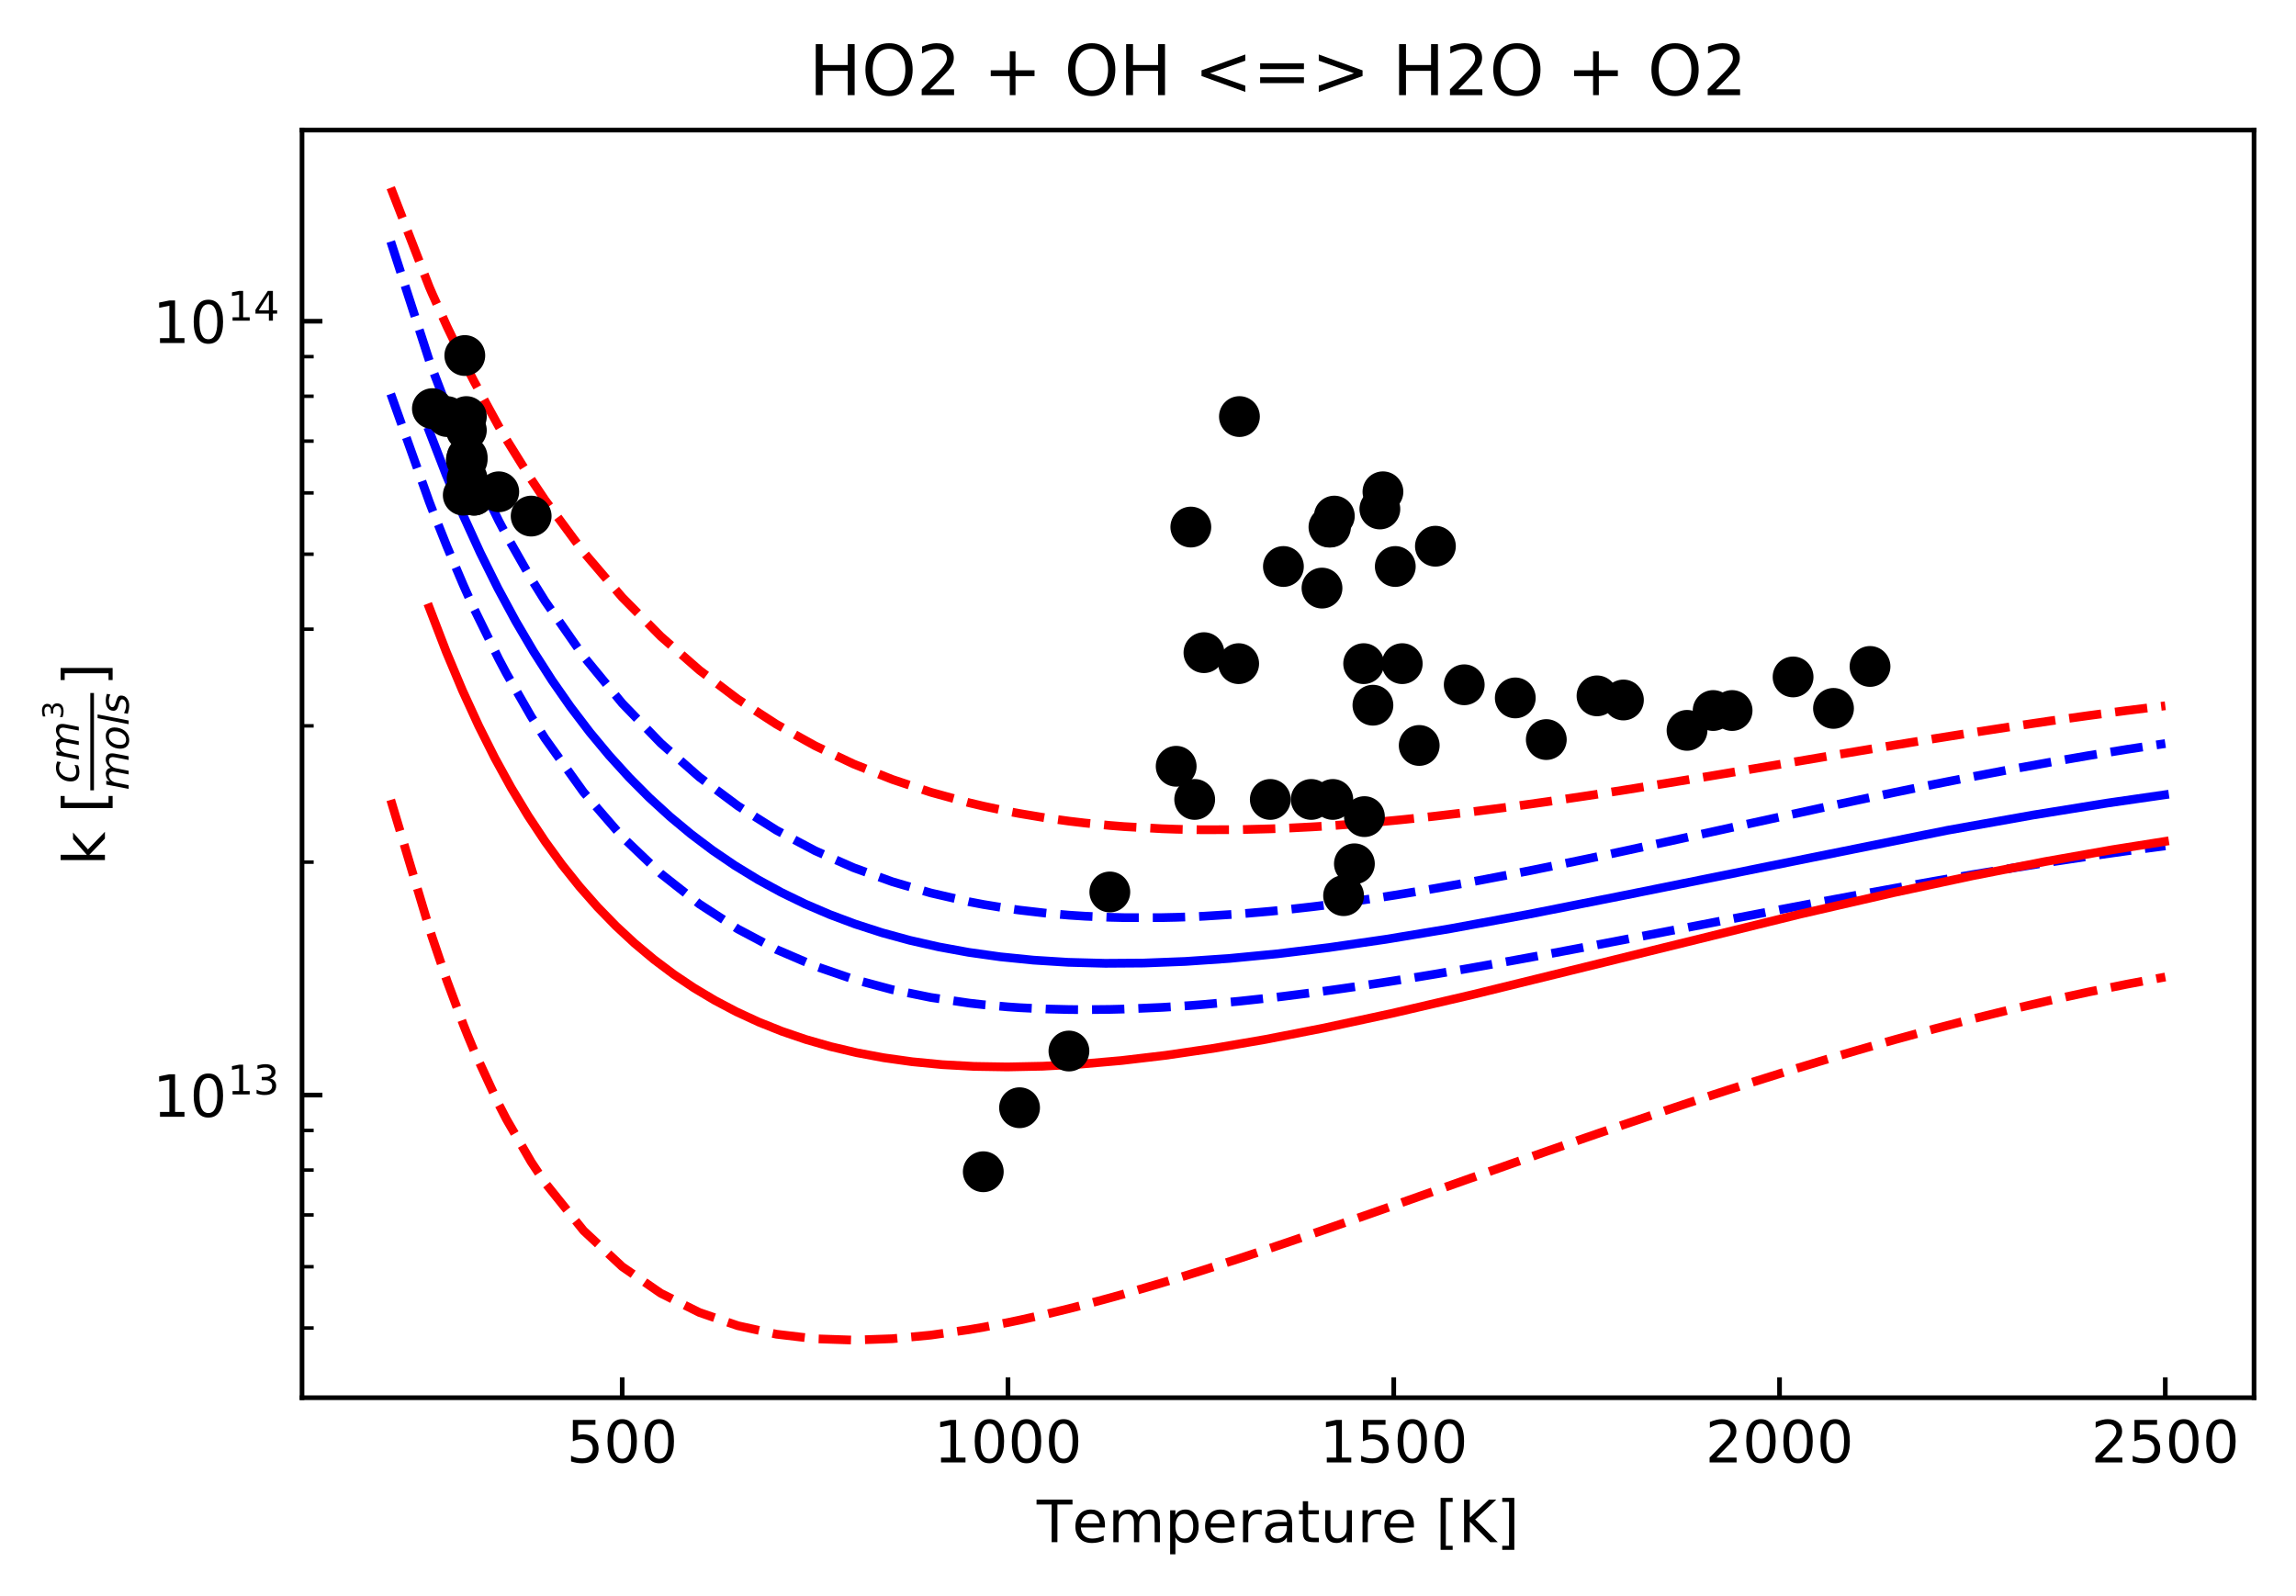 <?xml version="1.0" encoding="utf-8" standalone="no"?>
<!DOCTYPE svg PUBLIC "-//W3C//DTD SVG 1.1//EN"
  "http://www.w3.org/Graphics/SVG/1.1/DTD/svg11.dtd">
<!-- Created with matplotlib (https://matplotlib.org/) -->
<svg height="273.814pt" version="1.1" viewBox="0 0 393.8 273.814" width="393.8pt" xmlns="http://www.w3.org/2000/svg" xmlns:xlink="http://www.w3.org/1999/xlink">
 <defs>
  <style type="text/css">
*{stroke-linecap:butt;stroke-linejoin:round;}
  </style>
 </defs>
 <g id="figure_1">
  <g id="patch_1">
   <path d="M 0 273.814 
L 393.8 273.814 
L 393.8 0 
L 0 0 
z
" style="fill:#ffffff;"/>
  </g>
  <g id="axes_1">
   <g id="patch_2">
    <path d="M 51.8 239.758 
L 386.6 239.758 
L 386.6 22.318 
L 51.8 22.318 
z
" style="fill:#ffffff;"/>
   </g>
   <g id="matplotlib.axis_1">
    <g id="xtick_1">
     <g id="line2d_1">
      <defs>
       <path d="M 0 0 
L 0 -3.5 
" id="m73fcb7b75a" style="stroke:#000000;stroke-width:0.8;"/>
      </defs>
      <g>
       <use style="stroke:#000000;stroke-width:0.8;" x="106.718" xlink:href="#m73fcb7b75a" y="239.758"/>
      </g>
     </g>
     <g id="text_1">
      <!-- 500 -->
      <defs>
       <path d="M 10.797 72.906 
L 49.516 72.906 
L 49.516 64.594 
L 19.828 64.594 
L 19.828 46.734 
Q 21.969 47.469 24.109 47.828 
Q 26.266 48.188 28.422 48.188 
Q 40.625 48.188 47.75 41.5 
Q 54.891 34.812 54.891 23.391 
Q 54.891 11.625 47.562 5.094 
Q 40.234 -1.422 26.906 -1.422 
Q 22.312 -1.422 17.547 -0.641 
Q 12.797 0.141 7.719 1.703 
L 7.719 11.625 
Q 12.109 9.234 16.797 8.062 
Q 21.484 6.891 26.703 6.891 
Q 35.156 6.891 40.078 11.328 
Q 45.016 15.766 45.016 23.391 
Q 45.016 31 40.078 35.438 
Q 35.156 39.891 26.703 39.891 
Q 22.75 39.891 18.812 39.016 
Q 14.891 38.141 10.797 36.281 
z
" id="DejaVuSans-53"/>
       <path d="M 31.781 66.406 
Q 24.172 66.406 20.328 58.906 
Q 16.5 51.422 16.5 36.375 
Q 16.5 21.391 20.328 13.891 
Q 24.172 6.391 31.781 6.391 
Q 39.453 6.391 43.281 13.891 
Q 47.125 21.391 47.125 36.375 
Q 47.125 51.422 43.281 58.906 
Q 39.453 66.406 31.781 66.406 
z
M 31.781 74.219 
Q 44.047 74.219 50.516 64.516 
Q 56.984 54.828 56.984 36.375 
Q 56.984 17.969 50.516 8.266 
Q 44.047 -1.422 31.781 -1.422 
Q 19.531 -1.422 13.062 8.266 
Q 6.594 17.969 6.594 36.375 
Q 6.594 54.828 13.062 64.516 
Q 19.531 74.219 31.781 74.219 
z
" id="DejaVuSans-48"/>
      </defs>
      <g transform="translate(97.174 250.857)scale(0.1 -0.1)">
       <use xlink:href="#DejaVuSans-53"/>
       <use x="63.623" xlink:href="#DejaVuSans-48"/>
       <use x="127.246" xlink:href="#DejaVuSans-48"/>
      </g>
     </g>
    </g>
    <g id="xtick_2">
     <g id="line2d_2">
      <g>
       <use style="stroke:#000000;stroke-width:0.8;" x="172.884" xlink:href="#m73fcb7b75a" y="239.758"/>
      </g>
     </g>
     <g id="text_2">
      <!-- 1000 -->
      <defs>
       <path d="M 12.406 8.297 
L 28.516 8.297 
L 28.516 63.922 
L 10.984 60.406 
L 10.984 69.391 
L 28.422 72.906 
L 38.281 72.906 
L 38.281 8.297 
L 54.391 8.297 
L 54.391 0 
L 12.406 0 
z
" id="DejaVuSans-49"/>
      </defs>
      <g transform="translate(160.159 250.857)scale(0.1 -0.1)">
       <use xlink:href="#DejaVuSans-49"/>
       <use x="63.623" xlink:href="#DejaVuSans-48"/>
       <use x="127.246" xlink:href="#DejaVuSans-48"/>
       <use x="190.869" xlink:href="#DejaVuSans-48"/>
      </g>
     </g>
    </g>
    <g id="xtick_3">
     <g id="line2d_3">
      <g>
       <use style="stroke:#000000;stroke-width:0.8;" x="239.05" xlink:href="#m73fcb7b75a" y="239.758"/>
      </g>
     </g>
     <g id="text_3">
      <!-- 1500 -->
      <g transform="translate(226.325 250.857)scale(0.1 -0.1)">
       <use xlink:href="#DejaVuSans-49"/>
       <use x="63.623" xlink:href="#DejaVuSans-53"/>
       <use x="127.246" xlink:href="#DejaVuSans-48"/>
       <use x="190.869" xlink:href="#DejaVuSans-48"/>
      </g>
     </g>
    </g>
    <g id="xtick_4">
     <g id="line2d_4">
      <g>
       <use style="stroke:#000000;stroke-width:0.8;" x="305.216" xlink:href="#m73fcb7b75a" y="239.758"/>
      </g>
     </g>
     <g id="text_4">
      <!-- 2000 -->
      <defs>
       <path d="M 19.188 8.297 
L 53.609 8.297 
L 53.609 0 
L 7.328 0 
L 7.328 8.297 
Q 12.938 14.109 22.625 23.891 
Q 32.328 33.688 34.812 36.531 
Q 39.547 41.844 41.422 45.531 
Q 43.312 49.219 43.312 52.781 
Q 43.312 58.594 39.234 62.25 
Q 35.156 65.922 28.609 65.922 
Q 23.969 65.922 18.812 64.312 
Q 13.672 62.703 7.812 59.422 
L 7.812 69.391 
Q 13.766 71.781 18.938 73 
Q 24.125 74.219 28.422 74.219 
Q 39.75 74.219 46.484 68.547 
Q 53.219 62.891 53.219 53.422 
Q 53.219 48.922 51.531 44.891 
Q 49.859 40.875 45.406 35.406 
Q 44.188 33.984 37.641 27.219 
Q 31.109 20.453 19.188 8.297 
z
" id="DejaVuSans-50"/>
      </defs>
      <g transform="translate(292.491 250.857)scale(0.1 -0.1)">
       <use xlink:href="#DejaVuSans-50"/>
       <use x="63.623" xlink:href="#DejaVuSans-48"/>
       <use x="127.246" xlink:href="#DejaVuSans-48"/>
       <use x="190.869" xlink:href="#DejaVuSans-48"/>
      </g>
     </g>
    </g>
    <g id="xtick_5">
     <g id="line2d_5">
      <g>
       <use style="stroke:#000000;stroke-width:0.8;" x="371.382" xlink:href="#m73fcb7b75a" y="239.758"/>
      </g>
     </g>
     <g id="text_5">
      <!-- 2500 -->
      <g transform="translate(358.657 250.857)scale(0.1 -0.1)">
       <use xlink:href="#DejaVuSans-50"/>
       <use x="63.623" xlink:href="#DejaVuSans-53"/>
       <use x="127.246" xlink:href="#DejaVuSans-48"/>
       <use x="190.869" xlink:href="#DejaVuSans-48"/>
      </g>
     </g>
    </g>
    <g id="text_6">
     <!-- Temperature [K] -->
     <defs>
      <path d="M -0.297 72.906 
L 61.375 72.906 
L 61.375 64.594 
L 35.5 64.594 
L 35.5 0 
L 25.594 0 
L 25.594 64.594 
L -0.297 64.594 
z
" id="DejaVuSans-84"/>
      <path d="M 56.203 29.594 
L 56.203 25.203 
L 14.891 25.203 
Q 15.484 15.922 20.484 11.062 
Q 25.484 6.203 34.422 6.203 
Q 39.594 6.203 44.453 7.469 
Q 49.312 8.734 54.109 11.281 
L 54.109 2.781 
Q 49.266 0.734 44.188 -0.344 
Q 39.109 -1.422 33.891 -1.422 
Q 20.797 -1.422 13.156 6.188 
Q 5.516 13.812 5.516 26.812 
Q 5.516 40.234 12.766 48.109 
Q 20.016 56 32.328 56 
Q 43.359 56 49.781 48.891 
Q 56.203 41.797 56.203 29.594 
z
M 47.219 32.234 
Q 47.125 39.594 43.094 43.984 
Q 39.062 48.391 32.422 48.391 
Q 24.906 48.391 20.391 44.141 
Q 15.875 39.891 15.188 32.172 
z
" id="DejaVuSans-101"/>
      <path d="M 52 44.188 
Q 55.375 50.25 60.062 53.125 
Q 64.75 56 71.094 56 
Q 79.641 56 84.281 50.016 
Q 88.922 44.047 88.922 33.016 
L 88.922 0 
L 79.891 0 
L 79.891 32.719 
Q 79.891 40.578 77.094 44.375 
Q 74.312 48.188 68.609 48.188 
Q 61.625 48.188 57.562 43.547 
Q 53.516 38.922 53.516 30.906 
L 53.516 0 
L 44.484 0 
L 44.484 32.719 
Q 44.484 40.625 41.703 44.406 
Q 38.922 48.188 33.109 48.188 
Q 26.219 48.188 22.156 43.531 
Q 18.109 38.875 18.109 30.906 
L 18.109 0 
L 9.078 0 
L 9.078 54.688 
L 18.109 54.688 
L 18.109 46.188 
Q 21.188 51.219 25.484 53.609 
Q 29.781 56 35.688 56 
Q 41.656 56 45.828 52.969 
Q 50 49.953 52 44.188 
z
" id="DejaVuSans-109"/>
      <path d="M 18.109 8.203 
L 18.109 -20.797 
L 9.078 -20.797 
L 9.078 54.688 
L 18.109 54.688 
L 18.109 46.391 
Q 20.953 51.266 25.266 53.625 
Q 29.594 56 35.594 56 
Q 45.562 56 51.781 48.094 
Q 58.016 40.188 58.016 27.297 
Q 58.016 14.406 51.781 6.484 
Q 45.562 -1.422 35.594 -1.422 
Q 29.594 -1.422 25.266 0.953 
Q 20.953 3.328 18.109 8.203 
z
M 48.688 27.297 
Q 48.688 37.203 44.609 42.844 
Q 40.531 48.484 33.406 48.484 
Q 26.266 48.484 22.188 42.844 
Q 18.109 37.203 18.109 27.297 
Q 18.109 17.391 22.188 11.75 
Q 26.266 6.109 33.406 6.109 
Q 40.531 6.109 44.609 11.75 
Q 48.688 17.391 48.688 27.297 
z
" id="DejaVuSans-112"/>
      <path d="M 41.109 46.297 
Q 39.594 47.172 37.812 47.578 
Q 36.031 48 33.891 48 
Q 26.266 48 22.188 43.047 
Q 18.109 38.094 18.109 28.812 
L 18.109 0 
L 9.078 0 
L 9.078 54.688 
L 18.109 54.688 
L 18.109 46.188 
Q 20.953 51.172 25.484 53.578 
Q 30.031 56 36.531 56 
Q 37.453 56 38.578 55.875 
Q 39.703 55.766 41.062 55.516 
z
" id="DejaVuSans-114"/>
      <path d="M 34.281 27.484 
Q 23.391 27.484 19.188 25 
Q 14.984 22.516 14.984 16.5 
Q 14.984 11.719 18.141 8.906 
Q 21.297 6.109 26.703 6.109 
Q 34.188 6.109 38.703 11.406 
Q 43.219 16.703 43.219 25.484 
L 43.219 27.484 
z
M 52.203 31.203 
L 52.203 0 
L 43.219 0 
L 43.219 8.297 
Q 40.141 3.328 35.547 0.953 
Q 30.953 -1.422 24.312 -1.422 
Q 15.922 -1.422 10.953 3.297 
Q 6 8.016 6 15.922 
Q 6 25.141 12.172 29.828 
Q 18.359 34.516 30.609 34.516 
L 43.219 34.516 
L 43.219 35.406 
Q 43.219 41.609 39.141 45 
Q 35.062 48.391 27.688 48.391 
Q 23 48.391 18.547 47.266 
Q 14.109 46.141 10.016 43.891 
L 10.016 52.203 
Q 14.938 54.109 19.578 55.047 
Q 24.219 56 28.609 56 
Q 40.484 56 46.344 49.844 
Q 52.203 43.703 52.203 31.203 
z
" id="DejaVuSans-97"/>
      <path d="M 18.312 70.219 
L 18.312 54.688 
L 36.812 54.688 
L 36.812 47.703 
L 18.312 47.703 
L 18.312 18.016 
Q 18.312 11.328 20.141 9.422 
Q 21.969 7.516 27.594 7.516 
L 36.812 7.516 
L 36.812 0 
L 27.594 0 
Q 17.188 0 13.234 3.875 
Q 9.281 7.766 9.281 18.016 
L 9.281 47.703 
L 2.688 47.703 
L 2.688 54.688 
L 9.281 54.688 
L 9.281 70.219 
z
" id="DejaVuSans-116"/>
      <path d="M 8.5 21.578 
L 8.5 54.688 
L 17.484 54.688 
L 17.484 21.922 
Q 17.484 14.156 20.5 10.266 
Q 23.531 6.391 29.594 6.391 
Q 36.859 6.391 41.078 11.031 
Q 45.312 15.672 45.312 23.688 
L 45.312 54.688 
L 54.297 54.688 
L 54.297 0 
L 45.312 0 
L 45.312 8.406 
Q 42.047 3.422 37.719 1 
Q 33.406 -1.422 27.688 -1.422 
Q 18.266 -1.422 13.375 4.438 
Q 8.5 10.297 8.5 21.578 
z
M 31.109 56 
z
" id="DejaVuSans-117"/>
      <path id="DejaVuSans-32"/>
      <path d="M 8.594 75.984 
L 29.297 75.984 
L 29.297 69 
L 17.578 69 
L 17.578 -6.203 
L 29.297 -6.203 
L 29.297 -13.188 
L 8.594 -13.188 
z
" id="DejaVuSans-91"/>
      <path d="M 9.812 72.906 
L 19.672 72.906 
L 19.672 42.094 
L 52.391 72.906 
L 65.094 72.906 
L 28.906 38.922 
L 67.672 0 
L 54.688 0 
L 19.672 35.109 
L 19.672 0 
L 9.812 0 
z
" id="DejaVuSans-75"/>
      <path d="M 30.422 75.984 
L 30.422 -13.188 
L 9.719 -13.188 
L 9.719 -6.203 
L 21.391 -6.203 
L 21.391 69 
L 9.719 69 
L 9.719 75.984 
z
" id="DejaVuSans-93"/>
     </defs>
     <g transform="translate(177.813 264.535)scale(0.1 -0.1)">
      <use xlink:href="#DejaVuSans-84"/>
      <use x="60.818" xlink:href="#DejaVuSans-101"/>
      <use x="122.342" xlink:href="#DejaVuSans-109"/>
      <use x="219.754" xlink:href="#DejaVuSans-112"/>
      <use x="283.23" xlink:href="#DejaVuSans-101"/>
      <use x="344.754" xlink:href="#DejaVuSans-114"/>
      <use x="385.867" xlink:href="#DejaVuSans-97"/>
      <use x="447.146" xlink:href="#DejaVuSans-116"/>
      <use x="486.355" xlink:href="#DejaVuSans-117"/>
      <use x="549.734" xlink:href="#DejaVuSans-114"/>
      <use x="590.816" xlink:href="#DejaVuSans-101"/>
      <use x="652.34" xlink:href="#DejaVuSans-32"/>
      <use x="684.127" xlink:href="#DejaVuSans-91"/>
      <use x="723.141" xlink:href="#DejaVuSans-75"/>
      <use x="788.717" xlink:href="#DejaVuSans-93"/>
     </g>
    </g>
   </g>
   <g id="matplotlib.axis_2">
    <g id="ytick_1">
     <g id="line2d_6">
      <defs>
       <path d="M 0 0 
L 3.5 0 
" id="m7a0e5d5453" style="stroke:#000000;stroke-width:0.8;"/>
      </defs>
      <g>
       <use style="stroke:#000000;stroke-width:0.8;" x="51.8" xlink:href="#m7a0e5d5453" y="187.842"/>
      </g>
     </g>
     <g id="text_7">
      <!-- $\mathdefault{10^{13}}$ -->
      <defs>
       <path d="M 40.578 39.312 
Q 47.656 37.797 51.625 33 
Q 55.609 28.219 55.609 21.188 
Q 55.609 10.406 48.188 4.484 
Q 40.766 -1.422 27.094 -1.422 
Q 22.516 -1.422 17.656 -0.516 
Q 12.797 0.391 7.625 2.203 
L 7.625 11.719 
Q 11.719 9.328 16.594 8.109 
Q 21.484 6.891 26.812 6.891 
Q 36.078 6.891 40.938 10.547 
Q 45.797 14.203 45.797 21.188 
Q 45.797 27.641 41.281 31.266 
Q 36.766 34.906 28.719 34.906 
L 20.219 34.906 
L 20.219 43.016 
L 29.109 43.016 
Q 36.375 43.016 40.234 45.922 
Q 44.094 48.828 44.094 54.297 
Q 44.094 59.906 40.109 62.906 
Q 36.141 65.922 28.719 65.922 
Q 24.656 65.922 20.016 65.031 
Q 15.375 64.156 9.812 62.312 
L 9.812 71.094 
Q 15.438 72.656 20.344 73.438 
Q 25.25 74.219 29.594 74.219 
Q 40.828 74.219 47.359 69.109 
Q 53.906 64.016 53.906 55.328 
Q 53.906 49.266 50.438 45.094 
Q 46.969 40.922 40.578 39.312 
z
" id="DejaVuSans-51"/>
      </defs>
      <g transform="translate(26.2 191.641)scale(0.1 -0.1)">
       <use transform="translate(0 0.766)" xlink:href="#DejaVuSans-49"/>
       <use transform="translate(63.623 0.766)" xlink:href="#DejaVuSans-48"/>
       <use transform="translate(128.203 39.047)scale(0.7)" xlink:href="#DejaVuSans-49"/>
       <use transform="translate(172.739 39.047)scale(0.7)" xlink:href="#DejaVuSans-51"/>
      </g>
     </g>
    </g>
    <g id="ytick_2">
     <g id="line2d_7">
      <g>
       <use style="stroke:#000000;stroke-width:0.8;" x="51.8" xlink:href="#m7a0e5d5453" y="55.103"/>
      </g>
     </g>
     <g id="text_8">
      <!-- $\mathdefault{10^{14}}$ -->
      <defs>
       <path d="M 37.797 64.312 
L 12.891 25.391 
L 37.797 25.391 
z
M 35.203 72.906 
L 47.609 72.906 
L 47.609 25.391 
L 58.016 25.391 
L 58.016 17.188 
L 47.609 17.188 
L 47.609 0 
L 37.797 0 
L 37.797 17.188 
L 4.891 17.188 
L 4.891 26.703 
z
" id="DejaVuSans-52"/>
      </defs>
      <g transform="translate(26.2 58.902)scale(0.1 -0.1)">
       <use transform="translate(0 0.684)" xlink:href="#DejaVuSans-49"/>
       <use transform="translate(63.623 0.684)" xlink:href="#DejaVuSans-48"/>
       <use transform="translate(128.203 38.966)scale(0.7)" xlink:href="#DejaVuSans-49"/>
       <use transform="translate(172.739 38.966)scale(0.7)" xlink:href="#DejaVuSans-52"/>
      </g>
     </g>
    </g>
    <g id="ytick_3">
     <g id="line2d_8">
      <defs>
       <path d="M 0 0 
L 2 0 
" id="me69ac73491" style="stroke:#000000;stroke-width:0.6;"/>
      </defs>
      <g>
       <use style="stroke:#000000;stroke-width:0.6;" x="51.8" xlink:href="#me69ac73491" y="227.8"/>
      </g>
     </g>
    </g>
    <g id="ytick_4">
     <g id="line2d_9">
      <g>
       <use style="stroke:#000000;stroke-width:0.6;" x="51.8" xlink:href="#me69ac73491" y="217.29"/>
      </g>
     </g>
    </g>
    <g id="ytick_5">
     <g id="line2d_10">
      <g>
       <use style="stroke:#000000;stroke-width:0.6;" x="51.8" xlink:href="#me69ac73491" y="208.403"/>
      </g>
     </g>
    </g>
    <g id="ytick_6">
     <g id="line2d_11">
      <g>
       <use style="stroke:#000000;stroke-width:0.6;" x="51.8" xlink:href="#me69ac73491" y="200.705"/>
      </g>
     </g>
    </g>
    <g id="ytick_7">
     <g id="line2d_12">
      <g>
       <use style="stroke:#000000;stroke-width:0.6;" x="51.8" xlink:href="#me69ac73491" y="193.916"/>
      </g>
     </g>
    </g>
    <g id="ytick_8">
     <g id="line2d_13">
      <g>
       <use style="stroke:#000000;stroke-width:0.6;" x="51.8" xlink:href="#me69ac73491" y="147.883"/>
      </g>
     </g>
    </g>
    <g id="ytick_9">
     <g id="line2d_14">
      <g>
       <use style="stroke:#000000;stroke-width:0.6;" x="51.8" xlink:href="#me69ac73491" y="124.509"/>
      </g>
     </g>
    </g>
    <g id="ytick_10">
     <g id="line2d_15">
      <g>
       <use style="stroke:#000000;stroke-width:0.6;" x="51.8" xlink:href="#me69ac73491" y="107.925"/>
      </g>
     </g>
    </g>
    <g id="ytick_11">
     <g id="line2d_16">
      <g>
       <use style="stroke:#000000;stroke-width:0.6;" x="51.8" xlink:href="#me69ac73491" y="95.061"/>
      </g>
     </g>
    </g>
    <g id="ytick_12">
     <g id="line2d_17">
      <g>
       <use style="stroke:#000000;stroke-width:0.6;" x="51.8" xlink:href="#me69ac73491" y="84.551"/>
      </g>
     </g>
    </g>
    <g id="ytick_13">
     <g id="line2d_18">
      <g>
       <use style="stroke:#000000;stroke-width:0.6;" x="51.8" xlink:href="#me69ac73491" y="75.664"/>
      </g>
     </g>
    </g>
    <g id="ytick_14">
     <g id="line2d_19">
      <g>
       <use style="stroke:#000000;stroke-width:0.6;" x="51.8" xlink:href="#me69ac73491" y="67.967"/>
      </g>
     </g>
    </g>
    <g id="ytick_15">
     <g id="line2d_20">
      <g>
       <use style="stroke:#000000;stroke-width:0.6;" x="51.8" xlink:href="#me69ac73491" y="61.177"/>
      </g>
     </g>
    </g>
    <g id="text_9">
     <!-- k [$\frac{cm^3}{{mol s}}$] -->
     <defs>
      <path d="M 9.078 75.984 
L 18.109 75.984 
L 18.109 31.109 
L 44.922 54.688 
L 56.391 54.688 
L 27.391 29.109 
L 57.625 0 
L 45.906 0 
L 18.109 26.703 
L 18.109 0 
L 9.078 0 
z
" id="DejaVuSans-107"/>
      <path d="M 53.609 52.594 
L 51.812 43.703 
Q 48.578 46.047 44.938 47.219 
Q 41.312 48.391 37.406 48.391 
Q 33.109 48.391 29.219 46.875 
Q 25.344 45.359 22.703 42.578 
Q 18.5 38.328 16.203 32.609 
Q 13.922 26.906 13.922 20.797 
Q 13.922 13.422 17.609 9.812 
Q 21.297 6.203 28.812 6.203 
Q 32.516 6.203 36.688 7.328 
Q 40.875 8.453 45.406 10.688 
L 43.703 1.812 
Q 39.797 0.203 35.672 -0.609 
Q 31.547 -1.422 27.203 -1.422 
Q 16.312 -1.422 10.453 4.016 
Q 4.594 9.469 4.594 19.578 
Q 4.594 28.078 7.641 35.234 
Q 10.688 42.391 16.703 48.094 
Q 20.797 52 26.312 54 
Q 31.844 56 38.375 56 
Q 42.188 56 45.938 55.141 
Q 49.703 54.297 53.609 52.594 
z
" id="DejaVuSans-Oblique-99"/>
      <path d="M 89.797 33.016 
L 83.406 0 
L 74.422 0 
L 80.719 32.719 
Q 81.109 34.812 81.297 36.328 
Q 81.5 37.844 81.5 38.922 
Q 81.5 43.312 79.047 45.75 
Q 76.609 48.188 72.219 48.188 
Q 65.672 48.188 60.547 43.281 
Q 55.422 38.375 53.906 30.516 
L 47.906 0 
L 38.922 0 
L 45.312 32.719 
Q 45.703 34.516 45.891 36.047 
Q 46.094 37.594 46.094 38.812 
Q 46.094 43.266 43.656 45.719 
Q 41.219 48.188 36.922 48.188 
Q 30.281 48.188 25.141 43.281 
Q 20.016 38.375 18.5 30.516 
L 12.5 0 
L 3.516 0 
L 14.203 54.688 
L 23.188 54.688 
L 21.484 46.188 
Q 25.141 50.984 30.047 53.484 
Q 34.969 56 40.578 56 
Q 46.531 56 50.359 52.875 
Q 54.203 49.75 54.984 44.188 
Q 59.078 49.953 64.469 52.969 
Q 69.875 56 75.875 56 
Q 82.906 56 86.734 51.953 
Q 90.578 47.906 90.578 40.484 
Q 90.578 38.875 90.375 36.938 
Q 90.188 35.016 89.797 33.016 
z
" id="DejaVuSans-Oblique-109"/>
      <path d="M 25.391 -1.422 
Q 15.766 -1.422 10.172 4.516 
Q 4.594 10.453 4.594 20.703 
Q 4.594 26.656 6.516 32.828 
Q 8.453 39.016 11.531 43.219 
Q 16.359 49.75 22.312 52.875 
Q 28.266 56 35.797 56 
Q 45.125 56 50.859 50.188 
Q 56.594 44.391 56.594 35.016 
Q 56.594 28.516 54.688 22.062 
Q 52.781 15.625 49.703 11.375 
Q 44.922 4.828 38.969 1.703 
Q 33.016 -1.422 25.391 -1.422 
z
M 13.922 21 
Q 13.922 13.578 17.016 9.891 
Q 20.125 6.203 26.422 6.203 
Q 35.453 6.203 41.375 14.078 
Q 47.312 21.969 47.312 34.078 
Q 47.312 41.156 44.141 44.766 
Q 40.969 48.391 34.812 48.391 
Q 29.734 48.391 25.781 46.016 
Q 21.828 43.656 18.703 38.812 
Q 16.406 35.203 15.156 30.562 
Q 13.922 25.922 13.922 21 
z
" id="DejaVuSans-Oblique-111"/>
      <path d="M 18.312 75.984 
L 27.297 75.984 
L 12.5 0 
L 3.516 0 
z
" id="DejaVuSans-Oblique-108"/>
      <path d="M 50 53.078 
L 48.297 44.578 
Q 44.734 46.531 40.766 47.5 
Q 36.812 48.484 32.625 48.484 
Q 25.531 48.484 21.453 46.062 
Q 17.391 43.656 17.391 39.5 
Q 17.391 34.672 26.859 32.078 
Q 27.594 31.891 27.938 31.781 
L 30.812 30.906 
Q 39.797 28.422 42.797 25.688 
Q 45.797 22.953 45.797 18.219 
Q 45.797 9.516 38.891 4.047 
Q 31.984 -1.422 20.797 -1.422 
Q 16.453 -1.422 11.672 -0.578 
Q 6.891 0.25 1.125 2 
L 2.875 11.281 
Q 7.812 8.734 12.594 7.422 
Q 17.391 6.109 21.781 6.109 
Q 28.375 6.109 32.5 8.938 
Q 36.625 11.766 36.625 16.109 
Q 36.625 20.797 25.781 23.688 
L 24.859 23.922 
L 21.781 24.703 
Q 14.938 26.516 11.766 29.469 
Q 8.594 32.422 8.594 37.016 
Q 8.594 45.75 15.156 50.875 
Q 21.734 56 33.016 56 
Q 37.453 56 41.672 55.266 
Q 45.906 54.547 50 53.078 
z
" id="DejaVuSans-Oblique-115"/>
     </defs>
     <g transform="translate(18 148.438)rotate(-90)scale(0.1 -0.1)">
      <use transform="translate(0 0.044)" xlink:href="#DejaVuSans-107"/>
      <use transform="translate(57.91 0.044)" xlink:href="#DejaVuSans-32"/>
      <use transform="translate(89.697 0.044)" xlink:href="#DejaVuSans-91"/>
      <use transform="translate(140.711 44.836)scale(0.7)" xlink:href="#DejaVuSans-Oblique-99"/>
      <use transform="translate(179.197 44.836)scale(0.7)" xlink:href="#DejaVuSans-Oblique-109"/>
      <use transform="translate(250.641 71.633)scale(0.49)" xlink:href="#DejaVuSans-51"/>
      <use transform="translate(128.711 -40.598)scale(0.7)" xlink:href="#DejaVuSans-Oblique-109"/>
      <use transform="translate(196.899 -40.598)scale(0.7)" xlink:href="#DejaVuSans-Oblique-111"/>
      <use transform="translate(239.727 -40.598)scale(0.7)" xlink:href="#DejaVuSans-Oblique-108"/>
      <use transform="translate(259.175 -40.598)scale(0.7)" xlink:href="#DejaVuSans-Oblique-115"/>
      <use transform="translate(308.145 0.044)" xlink:href="#DejaVuSans-93"/>
      <path d="M 128.711 18.841 
L 128.711 25.091 
L 295.645 25.091 
L 295.645 18.841 
L 128.711 18.841 
z
"/>
     </g>
    </g>
   </g>
   <g id="line2d_21">
    <path clip-path="url(#pc42f097c1f)" d="M 73.635 73.984 
L 76.546 81.506 
L 79.457 88.432 
L 82.369 94.808 
L 85.412 100.937 
L 88.456 106.566 
L 91.5 111.74 
L 94.676 116.7 
L 97.852 121.252 
L 101.16 125.598 
L 104.468 129.577 
L 107.909 133.362 
L 111.349 136.817 
L 114.922 140.086 
L 118.495 143.059 
L 122.201 145.854 
L 126.038 148.468 
L 130.008 150.895 
L 133.978 153.064 
L 138.08 155.058 
L 142.315 156.874 
L 146.682 158.51 
L 151.314 160.005 
L 156.078 161.307 
L 160.974 162.417 
L 166.135 163.361 
L 171.56 164.124 
L 177.251 164.697 
L 183.206 165.071 
L 189.558 165.242 
L 196.174 165.196 
L 203.32 164.92 
L 210.863 164.404 
L 219.068 163.617 
L 227.934 162.539 
L 237.726 161.122 
L 248.842 159.282 
L 261.811 156.901 
L 278.485 153.599 
L 334.064 142.415 
L 348.621 139.819 
L 361.457 137.751 
L 371.249 136.339 
L 371.249 136.339 
" style="fill:none;stroke:#0000ff;stroke-linecap:square;stroke-width:1.5;"/>
   </g>
   <g id="line2d_22">
    <path clip-path="url(#pc42f097c1f)" d="M 67.018 41.437 
L 73.635 61.869 
L 74.164 63.318 
L 76.678 69.873 
L 79.457 76.537 
L 79.722 77.142 
L 79.987 77.743 
L 79.987 77.743 
L 79.987 77.743 
L 80.119 78.041 
L 80.119 78.041 
L 80.119 78.041 
L 80.251 78.339 
L 80.251 78.339 
L 81.31 80.676 
L 81.31 80.676 
L 85.545 89.34 
L 86.868 91.843 
L 91.103 99.274 
L 93.485 103.104 
L 93.485 103.104 
L 100.101 112.595 
L 106.718 120.643 
L 106.718 120.643 
L 113.334 127.486 
L 113.334 127.486 
L 119.951 133.306 
L 119.951 133.306 
L 119.951 133.306 
L 126.568 138.246 
L 133.184 142.422 
L 133.184 142.422 
L 139.801 145.93 
L 146.417 148.848 
L 146.417 148.848 
L 153.034 151.244 
L 159.651 153.176 
L 159.651 153.176 
L 166.267 154.693 
L 168.649 155.146 
L 172.884 155.838 
L 174.869 156.115 
L 179.5 156.65 
L 183.338 156.981 
L 186.117 157.162 
L 190.352 157.346 
L 192.734 157.404 
L 199.35 157.404 
L 201.732 157.349 
L 204.246 157.263 
L 204.908 157.235 
L 205.967 157.186 
L 206.496 157.16 
L 212.451 156.784 
L 212.583 156.774 
L 212.583 156.774 
L 217.877 156.319 
L 219.2 156.189 
L 220.126 156.094 
L 224.89 155.561 
L 225.817 155.449 
L 226.743 155.334 
L 227.934 155.183 
L 228.199 155.148 
L 228.596 155.097 
L 228.86 155.062 
L 230.448 154.849 
L 232.301 154.592 
L 232.433 154.573 
L 233.889 154.364 
L 234.021 154.345 
L 235.477 154.13 
L 236.668 153.949 
L 237.197 153.868 
L 239.05 153.579 
L 239.314 153.537 
L 240.505 153.345 
L 243.417 152.865 
L 245.666 152.481 
L 246.196 152.389 
L 251.138 151.506 
L 252.283 151.295 
L 258.9 150.035 
L 259.895 149.84 
L 265.215 148.775 
L 265.516 148.714 
L 265.516 148.714 
L 272.133 147.344 
L 273.912 146.969 
L 278.443 146.003 
L 278.749 145.937 
L 285.366 144.505 
L 289.352 143.633 
L 291.983 143.056 
L 291.983 143.056 
L 293.831 142.65 
L 297.082 141.935 
L 298.599 141.602 
L 305.216 140.151 
L 307.542 139.643 
L 311.832 138.711 
L 314.474 138.142 
L 318.449 137.293 
L 320.738 136.808 
L 325.066 135.902 
L 331.682 134.547 
L 338.299 133.235 
L 344.915 131.973 
L 351.532 130.767 
L 358.149 129.623 
L 364.765 128.548 
L 371.382 127.548 
" style="fill:none;stroke:#0000ff;stroke-dasharray:5.55,2.4;stroke-dashoffset:0;stroke-width:1.5;"/>
   </g>
   <g id="line2d_23">
    <path clip-path="url(#pc42f097c1f)" d="M 67.018 67.57 
L 73.635 86.1 
L 74.164 87.478 
L 76.678 93.794 
L 79.457 100.327 
L 79.722 100.925 
L 79.987 101.518 
L 79.987 101.518 
L 79.987 101.518 
L 80.119 101.813 
L 80.119 101.813 
L 80.119 101.813 
L 80.251 102.108 
L 80.251 102.108 
L 81.31 104.424 
L 81.31 104.424 
L 85.545 113.043 
L 86.868 115.534 
L 91.103 122.905 
L 93.485 126.677 
L 93.485 126.677 
L 100.101 135.902 
L 106.718 143.538 
L 106.718 143.538 
L 113.334 149.856 
L 113.334 149.856 
L 119.951 155.075 
L 119.951 155.075 
L 119.951 155.075 
L 126.568 159.368 
L 133.184 162.878 
L 133.184 162.878 
L 139.801 165.719 
L 146.417 167.986 
L 146.417 167.986 
L 153.034 169.758 
L 159.651 171.101 
L 159.651 171.101 
L 166.267 172.071 
L 168.649 172.338 
L 172.884 172.716 
L 174.869 172.853 
L 179.5 173.078 
L 183.338 173.172 
L 186.117 173.192 
L 190.352 173.149 
L 192.734 173.089 
L 199.35 172.798 
L 201.732 172.651 
L 204.246 172.474 
L 204.908 172.424 
L 205.967 172.341 
L 206.496 172.298 
L 212.451 171.754 
L 212.583 171.741 
L 212.583 171.741 
L 217.877 171.17 
L 219.2 171.016 
L 220.126 170.906 
L 224.89 170.306 
L 225.817 170.183 
L 226.743 170.059 
L 227.934 169.896 
L 228.199 169.86 
L 228.596 169.805 
L 228.86 169.768 
L 230.448 169.544 
L 232.301 169.276 
L 232.433 169.257 
L 233.889 169.042 
L 234.021 169.022 
L 235.477 168.803 
L 236.668 168.622 
L 237.197 168.54 
L 239.05 168.251 
L 239.314 168.209 
L 240.505 168.02 
L 243.417 167.549 
L 245.666 167.178 
L 246.196 167.089 
L 251.138 166.247 
L 252.283 166.048 
L 258.9 164.871 
L 259.895 164.691 
L 265.215 163.714 
L 265.516 163.658 
L 265.516 163.658 
L 272.133 162.416 
L 273.912 162.078 
L 278.443 161.213 
L 278.749 161.154 
L 285.366 159.879 
L 289.352 159.108 
L 291.983 158.599 
L 291.983 158.599 
L 293.831 158.241 
L 297.082 157.613 
L 298.599 157.321 
L 305.216 156.05 
L 307.542 155.607 
L 311.832 154.794 
L 314.474 154.299 
L 318.449 153.559 
L 320.738 153.138 
L 325.066 152.351 
L 331.682 151.174 
L 338.299 150.036 
L 344.915 148.94 
L 351.532 147.894 
L 358.149 146.9 
L 364.765 145.966 
L 371.382 145.095 
" style="fill:none;stroke:#0000ff;stroke-dasharray:5.55,2.4;stroke-dashoffset:0;stroke-width:1.5;"/>
   </g>
   <g id="line2d_24">
    <path clip-path="url(#pc42f097c1f)" d="M 73.635 104.243 
L 76.546 111.825 
L 79.325 118.451 
L 82.104 124.51 
L 84.883 130.046 
L 87.662 135.102 
L 90.573 139.931 
L 93.485 144.327 
L 96.396 148.329 
L 99.44 152.135 
L 102.483 155.588 
L 105.659 158.853 
L 108.835 161.803 
L 112.143 164.573 
L 115.584 167.157 
L 119.025 169.465 
L 122.598 171.598 
L 126.303 173.551 
L 130.141 175.321 
L 134.111 176.906 
L 138.213 178.306 
L 142.447 179.521 
L 146.947 180.579 
L 151.578 181.442 
L 156.475 182.128 
L 161.636 182.626 
L 167.061 182.924 
L 172.751 183.016 
L 178.839 182.892 
L 185.323 182.535 
L 192.337 181.921 
L 199.88 181.032 
L 208.084 179.833 
L 217.083 178.288 
L 227.14 176.327 
L 238.653 173.848 
L 252.548 170.617 
L 272.133 165.812 
L 308.789 156.796 
L 324.669 153.144 
L 338.299 150.231 
L 350.738 147.797 
L 362.251 145.767 
L 371.249 144.347 
L 371.249 144.347 
" style="fill:none;stroke:#ff0000;stroke-linecap:square;stroke-width:1.5;"/>
   </g>
   <g id="line2d_25">
    <path clip-path="url(#pc42f097c1f)" d="M 67.018 32.202 
L 73.635 49.233 
L 74.164 50.455 
L 76.678 56.031 
L 79.457 61.792 
L 79.722 62.321 
L 79.987 62.846 
L 79.987 62.846 
L 79.987 62.846 
L 80.119 63.107 
L 80.119 63.107 
L 80.119 63.107 
L 80.251 63.368 
L 80.251 63.368 
L 81.31 65.422 
L 81.31 65.422 
L 85.545 73.148 
L 86.868 75.412 
L 91.103 82.218 
L 93.485 85.773 
L 93.485 85.773 
L 100.101 94.721 
L 106.718 102.463 
L 106.718 102.463 
L 113.334 109.162 
L 113.334 109.162 
L 119.951 114.954 
L 119.951 114.954 
L 119.951 114.954 
L 126.568 119.951 
L 133.184 124.249 
L 133.184 124.249 
L 139.801 127.928 
L 146.417 131.058 
L 146.417 131.058 
L 153.034 133.698 
L 159.651 135.902 
L 159.651 135.902 
L 166.267 137.714 
L 168.649 138.278 
L 172.884 139.174 
L 174.869 139.55 
L 179.5 140.319 
L 183.338 140.851 
L 186.117 141.18 
L 190.352 141.595 
L 192.734 141.785 
L 199.35 142.16 
L 201.732 142.243 
L 204.246 142.303 
L 204.908 142.314 
L 205.967 142.328 
L 206.496 142.333 
L 212.451 142.312 
L 212.583 142.31 
L 212.583 142.31 
L 217.877 142.175 
L 219.2 142.125 
L 220.126 142.087 
L 224.89 141.847 
L 225.817 141.792 
L 226.743 141.734 
L 227.934 141.656 
L 228.199 141.638 
L 228.596 141.611 
L 228.86 141.593 
L 230.448 141.478 
L 232.301 141.336 
L 232.433 141.326 
L 233.889 141.207 
L 234.021 141.196 
L 235.477 141.071 
L 236.668 140.965 
L 237.197 140.916 
L 239.05 140.742 
L 239.314 140.716 
L 240.505 140.599 
L 243.417 140.299 
L 245.666 140.054 
L 246.196 139.995 
L 251.138 139.417 
L 252.283 139.276 
L 258.9 138.42 
L 259.895 138.285 
L 265.215 137.54 
L 265.516 137.497 
L 265.516 137.497 
L 272.133 136.517 
L 273.912 136.246 
L 278.443 135.541 
L 278.749 135.492 
L 285.366 134.431 
L 289.352 133.778 
L 291.983 133.343 
L 291.983 133.343 
L 293.831 133.036 
L 297.082 132.492 
L 298.599 132.237 
L 305.216 131.122 
L 307.542 130.729 
L 311.832 130.004 
L 314.474 129.56 
L 318.449 128.893 
L 320.738 128.512 
L 325.066 127.796 
L 331.682 126.719 
L 338.299 125.671 
L 344.915 124.656 
L 351.532 123.682 
L 358.149 122.756 
L 364.765 121.882 
L 371.382 121.067 
" style="fill:none;stroke:#ff0000;stroke-dasharray:5.55,2.4;stroke-dashoffset:0;stroke-width:1.5;"/>
   </g>
   <g id="line2d_26">
    <path clip-path="url(#pc42f097c1f)" d="M 67.018 137.207 
L 73.635 159.253 
L 74.164 160.887 
L 76.678 168.277 
L 79.457 175.711 
L 79.722 176.379 
L 79.987 177.041 
L 79.987 177.041 
L 79.987 177.041 
L 80.119 177.369 
L 80.119 177.369 
L 80.119 177.369 
L 80.251 177.695 
L 80.251 177.695 
L 81.31 180.246 
L 81.31 180.246 
L 85.545 189.435 
L 86.868 191.996 
L 91.103 199.305 
L 93.485 202.881 
L 93.485 202.881 
L 100.101 211.107 
L 106.718 217.276 
L 106.718 217.276 
L 113.334 221.839 
L 113.334 221.839 
L 119.951 225.133 
L 119.951 225.133 
L 119.951 225.133 
L 126.568 227.411 
L 133.184 228.866 
L 133.184 228.866 
L 139.801 229.648 
L 146.417 229.874 
L 146.417 229.874 
L 153.034 229.639 
L 159.651 229.018 
L 159.651 229.018 
L 166.267 228.074 
L 168.649 227.665 
L 172.884 226.857 
L 174.869 226.446 
L 179.5 225.411 
L 183.338 224.483 
L 186.117 223.774 
L 190.352 222.639 
L 192.734 221.975 
L 199.35 220.042 
L 201.732 219.318 
L 204.246 218.54 
L 204.908 218.333 
L 205.967 217.999 
L 206.496 217.832 
L 212.451 215.91 
L 212.583 215.867 
L 212.583 215.867 
L 217.877 214.108 
L 219.2 213.662 
L 220.126 213.349 
L 224.89 211.722 
L 225.817 211.403 
L 226.743 211.083 
L 227.934 210.671 
L 228.199 210.579 
L 228.596 210.441 
L 228.86 210.349 
L 230.448 209.797 
L 232.301 209.15 
L 232.433 209.103 
L 233.889 208.593 
L 234.021 208.547 
L 235.477 208.035 
L 236.668 207.616 
L 237.197 207.43 
L 239.05 206.776 
L 239.314 206.682 
L 240.505 206.261 
L 243.417 205.23 
L 245.666 204.433 
L 246.196 204.245 
L 251.138 202.491 
L 252.283 202.085 
L 258.9 199.742 
L 259.895 199.391 
L 265.215 197.519 
L 265.516 197.413 
L 265.516 197.413 
L 272.133 195.107 
L 273.912 194.492 
L 278.443 192.937 
L 278.749 192.832 
L 285.366 190.594 
L 289.352 189.267 
L 291.983 188.401 
L 291.983 188.401 
L 293.831 187.797 
L 297.082 186.745 
L 298.599 186.259 
L 305.216 184.173 
L 307.542 183.455 
L 311.832 182.151 
L 314.474 181.362 
L 318.449 180.196 
L 320.738 179.537 
L 325.066 178.315 
L 331.682 176.512 
L 338.299 174.792 
L 344.915 173.159 
L 351.532 171.618 
L 358.149 170.173 
L 364.765 168.828 
L 371.382 167.588 
" style="fill:none;stroke:#ff0000;stroke-dasharray:5.55,2.4;stroke-dashoffset:0;stroke-width:1.5;"/>
   </g>
   <g id="line2d_27">
    <defs>
     <path d="M 0 3 
C 0.796 3 1.559 2.684 2.121 2.121 
C 2.684 1.559 3 0.796 3 0 
C 3 -0.796 2.684 -1.559 2.121 -2.121 
C 1.559 -2.684 0.796 -3 0 -3 
C -0.796 -3 -1.559 -2.684 -2.121 -2.121 
C -2.684 -1.559 -3 -0.796 -3 0 
C -3 0.796 -2.684 1.559 -2.121 2.121 
C -1.559 2.684 -0.796 3 0 3 
z
" id="m5b98d45002" style="stroke:#000000;"/>
    </defs>
    <g clip-path="url(#pc42f097c1f)">
     <use style="stroke:#000000;" x="81.31" xlink:href="#m5b98d45002" y="84.936"/>
     <use style="stroke:#000000;" x="79.987" xlink:href="#m5b98d45002" y="71.457"/>
     <use style="stroke:#000000;" x="79.987" xlink:href="#m5b98d45002" y="73.801"/>
     <use style="stroke:#000000;" x="81.31" xlink:href="#m5b98d45002" y="84.936"/>
     <use style="stroke:#000000;" x="79.722" xlink:href="#m5b98d45002" y="60.985"/>
     <use style="stroke:#000000;" x="79.987" xlink:href="#m5b98d45002" y="78.882"/>
     <use style="stroke:#000000;" x="74.164" xlink:href="#m5b98d45002" y="70.095"/>
     <use style="stroke:#000000;" x="76.678" xlink:href="#m5b98d45002" y="71.457"/>
     <use style="stroke:#000000;" x="79.457" xlink:href="#m5b98d45002" y="84.936"/>
     <use style="stroke:#000000;" x="80.119" xlink:href="#m5b98d45002" y="78.882"/>
     <use style="stroke:#000000;" x="80.119" xlink:href="#m5b98d45002" y="82.105"/>
     <use style="stroke:#000000;" x="80.119" xlink:href="#m5b98d45002" y="78.362"/>
     <use style="stroke:#000000;" x="85.545" xlink:href="#m5b98d45002" y="84.359"/>
     <use style="stroke:#000000;" x="91.103" xlink:href="#m5b98d45002" y="88.528"/>
     <use style="stroke:#000000;" x="168.649" xlink:href="#m5b98d45002" y="200.994"/>
     <use style="stroke:#000000;" x="174.869" xlink:href="#m5b98d45002" y="190.015"/>
     <use style="stroke:#000000;" x="183.338" xlink:href="#m5b98d45002" y="180.288"/>
     <use style="stroke:#000000;" x="190.352" xlink:href="#m5b98d45002" y="153.004"/>
     <use style="stroke:#000000;" x="201.732" xlink:href="#m5b98d45002" y="131.443"/>
     <use style="stroke:#000000;" x="226.743" xlink:href="#m5b98d45002" y="100.879"/>
     <use style="stroke:#000000;" x="232.301" xlink:href="#m5b98d45002" y="148.172"/>
     <use style="stroke:#000000;" x="227.934" xlink:href="#m5b98d45002" y="90.411"/>
     <use style="stroke:#000000;" x="239.314" xlink:href="#m5b98d45002" y="97.175"/>
     <use style="stroke:#000000;" x="212.451" xlink:href="#m5b98d45002" y="113.839"/>
     <use style="stroke:#000000;" x="233.889" xlink:href="#m5b98d45002" y="113.839"/>
     <use style="stroke:#000000;" x="204.246" xlink:href="#m5b98d45002" y="90.411"/>
     <use style="stroke:#000000;" x="237.197" xlink:href="#m5b98d45002" y="84.359"/>
     <use style="stroke:#000000;" x="228.596" xlink:href="#m5b98d45002" y="137.133"/>
     <use style="stroke:#000000;" x="236.668" xlink:href="#m5b98d45002" y="87.306"/>
     <use style="stroke:#000000;" x="212.583" xlink:href="#m5b98d45002" y="71.457"/>
     <use style="stroke:#000000;" x="228.86" xlink:href="#m5b98d45002" y="88.528"/>
     <use style="stroke:#000000;" x="224.89" xlink:href="#m5b98d45002" y="137.133"/>
     <use style="stroke:#000000;" x="234.021" xlink:href="#m5b98d45002" y="140.078"/>
     <use style="stroke:#000000;" x="228.199" xlink:href="#m5b98d45002" y="90.411"/>
     <use style="stroke:#000000;" x="220.126" xlink:href="#m5b98d45002" y="97.175"/>
     <use style="stroke:#000000;" x="243.417" xlink:href="#m5b98d45002" y="127.872"/>
     <use style="stroke:#000000;" x="240.505" xlink:href="#m5b98d45002" y="113.839"/>
     <use style="stroke:#000000;" x="230.448" xlink:href="#m5b98d45002" y="153.638"/>
     <use style="stroke:#000000;" x="246.196" xlink:href="#m5b98d45002" y="93.694"/>
     <use style="stroke:#000000;" x="235.477" xlink:href="#m5b98d45002" y="120.969"/>
     <use style="stroke:#000000;" x="206.496" xlink:href="#m5b98d45002" y="111.954"/>
     <use style="stroke:#000000;" x="217.877" xlink:href="#m5b98d45002" y="137.133"/>
     <use style="stroke:#000000;" x="204.908" xlink:href="#m5b98d45002" y="137.133"/>
     <use style="stroke:#000000;" x="320.738" xlink:href="#m5b98d45002" y="114.32"/>
     <use style="stroke:#000000;" x="314.474" xlink:href="#m5b98d45002" y="121.514"/>
     <use style="stroke:#000000;" x="307.542" xlink:href="#m5b98d45002" y="116.119"/>
     <use style="stroke:#000000;" x="297.082" xlink:href="#m5b98d45002" y="121.88"/>
     <use style="stroke:#000000;" x="293.831" xlink:href="#m5b98d45002" y="121.88"/>
     <use style="stroke:#000000;" x="289.352" xlink:href="#m5b98d45002" y="125.283"/>
     <use style="stroke:#000000;" x="278.443" xlink:href="#m5b98d45002" y="120.073"/>
     <use style="stroke:#000000;" x="273.912" xlink:href="#m5b98d45002" y="119.365"/>
     <use style="stroke:#000000;" x="265.215" xlink:href="#m5b98d45002" y="126.862"/>
     <use style="stroke:#000000;" x="259.895" xlink:href="#m5b98d45002" y="119.718"/>
     <use style="stroke:#000000;" x="251.138" xlink:href="#m5b98d45002" y="117.464"/>
    </g>
   </g>
   <g id="patch_3">
    <path d="M 51.8 239.758 
L 51.8 22.318 
" style="fill:none;stroke:#000000;stroke-linecap:square;stroke-linejoin:miter;stroke-width:0.8;"/>
   </g>
   <g id="patch_4">
    <path d="M 386.6 239.758 
L 386.6 22.318 
" style="fill:none;stroke:#000000;stroke-linecap:square;stroke-linejoin:miter;stroke-width:0.8;"/>
   </g>
   <g id="patch_5">
    <path d="M 51.8 239.758 
L 386.6 239.758 
" style="fill:none;stroke:#000000;stroke-linecap:square;stroke-linejoin:miter;stroke-width:0.8;"/>
   </g>
   <g id="patch_6">
    <path d="M 51.8 22.318 
L 386.6 22.318 
" style="fill:none;stroke:#000000;stroke-linecap:square;stroke-linejoin:miter;stroke-width:0.8;"/>
   </g>
   <g id="text_10">
    <!-- HO2 + OH &lt;=&gt; H2O + O2 -->
    <defs>
     <path d="M 9.812 72.906 
L 19.672 72.906 
L 19.672 43.016 
L 55.516 43.016 
L 55.516 72.906 
L 65.375 72.906 
L 65.375 0 
L 55.516 0 
L 55.516 34.719 
L 19.672 34.719 
L 19.672 0 
L 9.812 0 
z
" id="DejaVuSans-72"/>
     <path d="M 39.406 66.219 
Q 28.656 66.219 22.328 58.203 
Q 16.016 50.203 16.016 36.375 
Q 16.016 22.609 22.328 14.594 
Q 28.656 6.594 39.406 6.594 
Q 50.141 6.594 56.422 14.594 
Q 62.703 22.609 62.703 36.375 
Q 62.703 50.203 56.422 58.203 
Q 50.141 66.219 39.406 66.219 
z
M 39.406 74.219 
Q 54.734 74.219 63.906 63.938 
Q 73.094 53.656 73.094 36.375 
Q 73.094 19.141 63.906 8.859 
Q 54.734 -1.422 39.406 -1.422 
Q 24.031 -1.422 14.812 8.828 
Q 5.609 19.094 5.609 36.375 
Q 5.609 53.656 14.812 63.938 
Q 24.031 74.219 39.406 74.219 
z
" id="DejaVuSans-79"/>
     <path d="M 46 62.703 
L 46 35.5 
L 73.188 35.5 
L 73.188 27.203 
L 46 27.203 
L 46 0 
L 37.797 0 
L 37.797 27.203 
L 10.594 27.203 
L 10.594 35.5 
L 37.797 35.5 
L 37.797 62.703 
z
" id="DejaVuSans-43"/>
     <path d="M 73.188 49.219 
L 22.797 31.297 
L 73.188 13.484 
L 73.188 4.594 
L 10.594 27.297 
L 10.594 35.406 
L 73.188 58.109 
z
" id="DejaVuSans-60"/>
     <path d="M 10.594 45.406 
L 73.188 45.406 
L 73.188 37.203 
L 10.594 37.203 
z
M 10.594 25.484 
L 73.188 25.484 
L 73.188 17.188 
L 10.594 17.188 
z
" id="DejaVuSans-61"/>
     <path d="M 10.594 49.219 
L 10.594 58.109 
L 73.188 35.406 
L 73.188 27.297 
L 10.594 4.594 
L 10.594 13.484 
L 60.891 31.297 
z
" id="DejaVuSans-62"/>
    </defs>
    <g transform="translate(138.738 16.318)scale(0.12 -0.12)">
     <use xlink:href="#DejaVuSans-72"/>
     <use x="75.195" xlink:href="#DejaVuSans-79"/>
     <use x="153.906" xlink:href="#DejaVuSans-50"/>
     <use x="217.529" xlink:href="#DejaVuSans-32"/>
     <use x="249.316" xlink:href="#DejaVuSans-43"/>
     <use x="333.105" xlink:href="#DejaVuSans-32"/>
     <use x="364.893" xlink:href="#DejaVuSans-79"/>
     <use x="443.604" xlink:href="#DejaVuSans-72"/>
     <use x="518.799" xlink:href="#DejaVuSans-32"/>
     <use x="550.586" xlink:href="#DejaVuSans-60"/>
     <use x="634.375" xlink:href="#DejaVuSans-61"/>
     <use x="718.164" xlink:href="#DejaVuSans-62"/>
     <use x="801.953" xlink:href="#DejaVuSans-32"/>
     <use x="833.74" xlink:href="#DejaVuSans-72"/>
     <use x="908.936" xlink:href="#DejaVuSans-50"/>
     <use x="972.559" xlink:href="#DejaVuSans-79"/>
     <use x="1051.27" xlink:href="#DejaVuSans-32"/>
     <use x="1083.057" xlink:href="#DejaVuSans-43"/>
     <use x="1166.846" xlink:href="#DejaVuSans-32"/>
     <use x="1198.633" xlink:href="#DejaVuSans-79"/>
     <use x="1277.344" xlink:href="#DejaVuSans-50"/>
    </g>
   </g>
  </g>
 </g>
 <defs>
  <clipPath id="pc42f097c1f">
   <rect height="217.44" width="334.8" x="51.8" y="22.318"/>
  </clipPath>
 </defs>
</svg>
